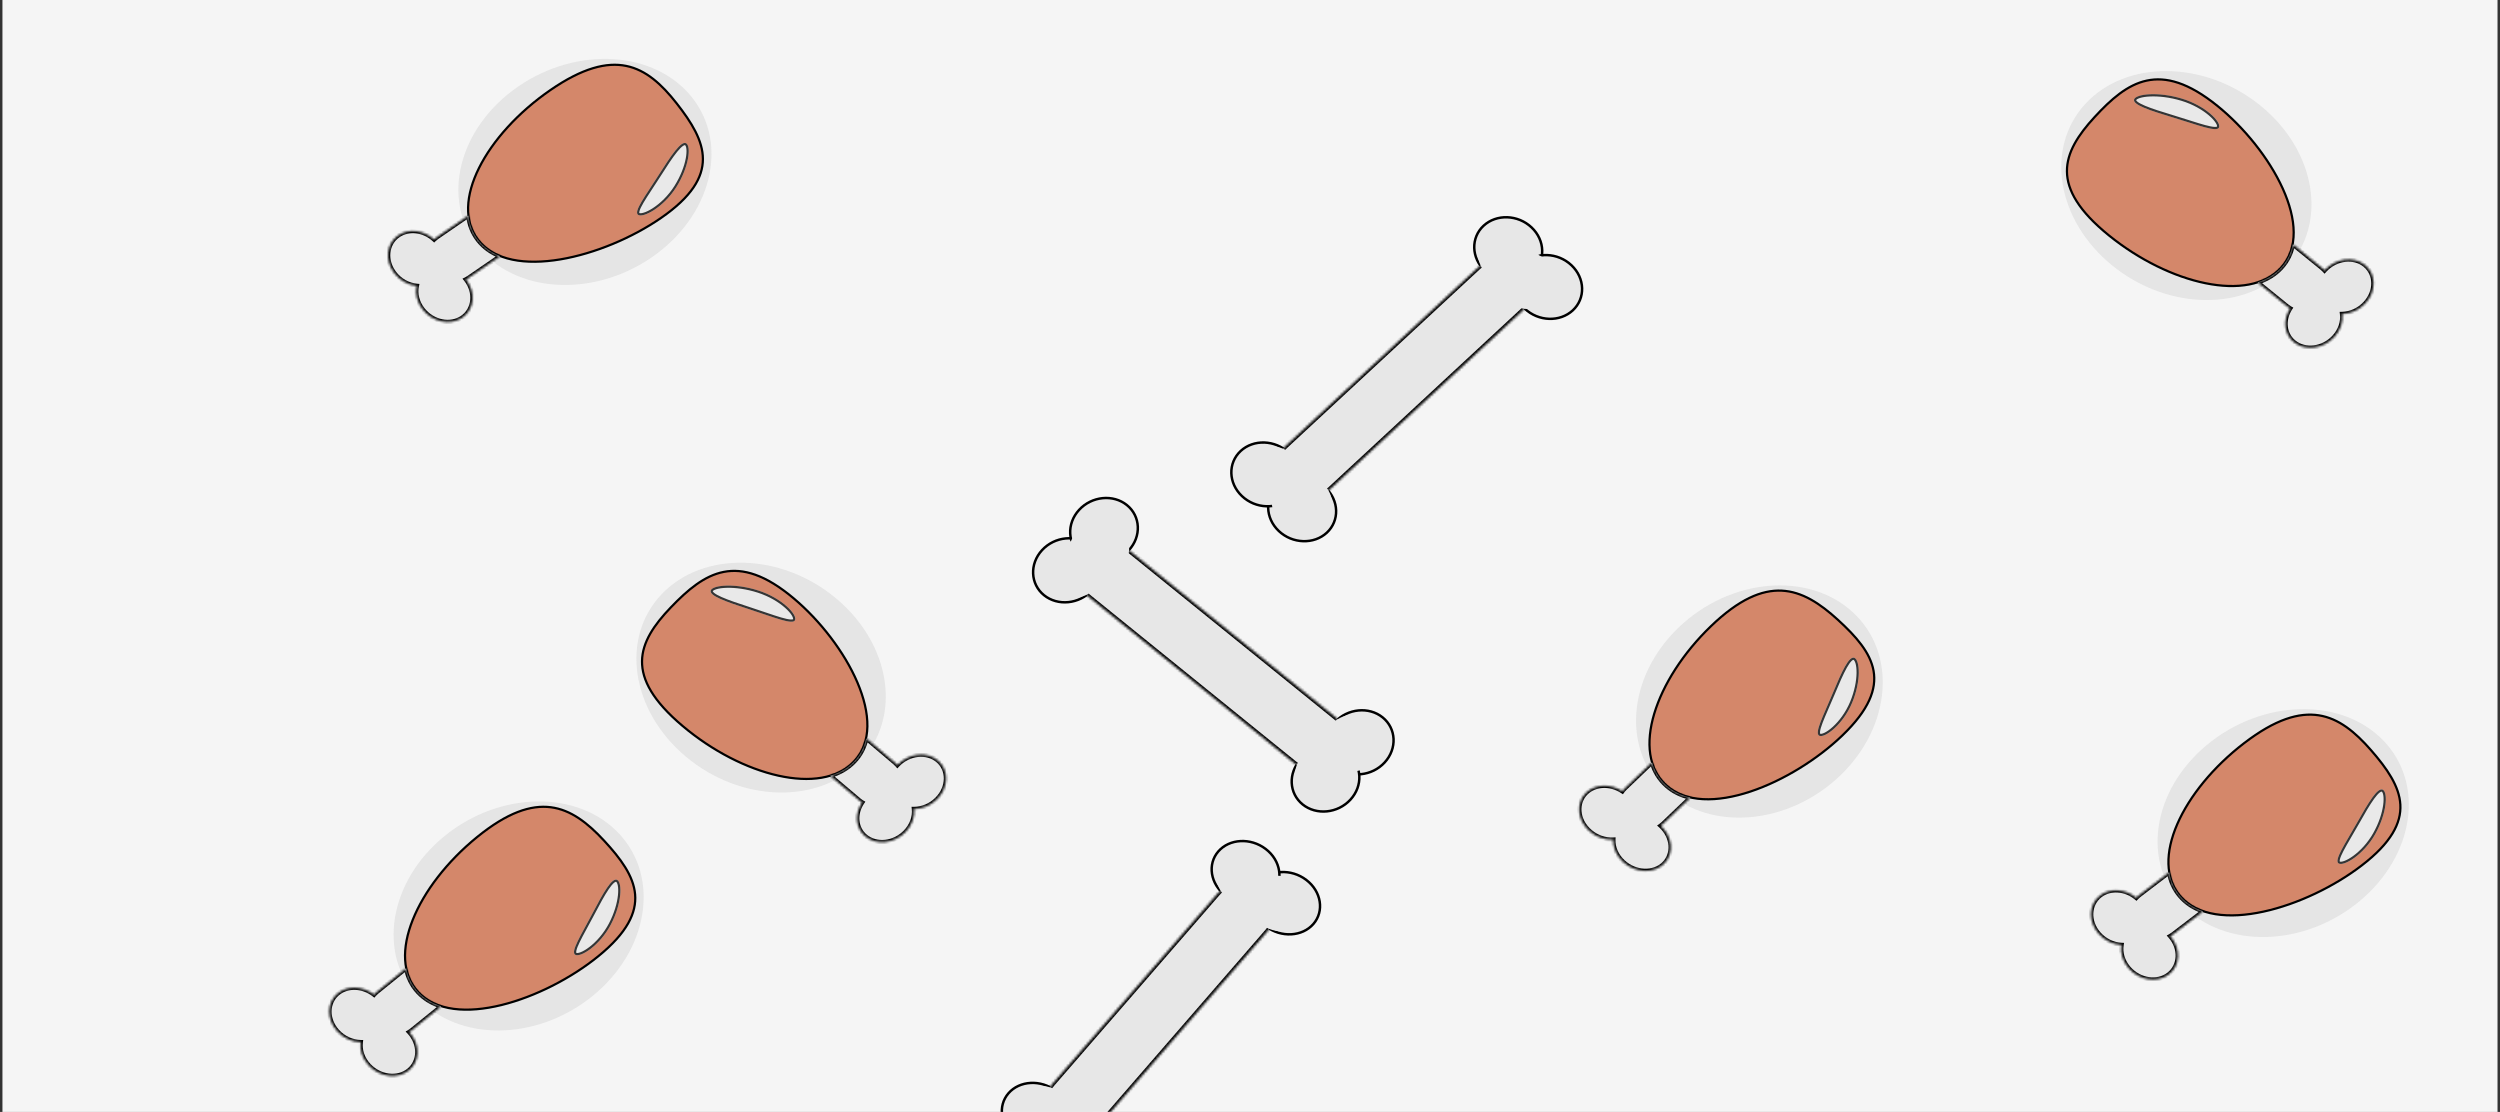 <svg width="1005" height="447" viewBox="0 0 1005 447" fill="none" xmlns="http://www.w3.org/2000/svg">
<rect x="0" y="0" width="1005" height="447" fill="#333333" stroke="none"/>
<rect width="1003.02" height="481.207" transform="matrix(1 -0 -0 1 0.984 -0.062)" fill="#F5F5F5"/>
<ellipse cx="44.042" cy="51.928" rx="44.042" ry="51.928" transform="matrix(0.738 0.675 -0.721 0.693 712.218 216.296)" fill="#D9D9D9" fill-opacity="0.56"/>
<path d="M738.845 249.171C746.128 255.83 751.871 262.321 753.173 269.679C754.468 276.996 751.385 285.306 740.636 295.642C730.731 305.168 716.934 313.804 703.626 318.221C690.289 322.649 677.616 322.791 669.759 315.607C662.652 309.109 661.501 298.591 665.002 286.9C668.498 275.223 676.609 262.485 687.826 251.698C699.048 240.907 708.203 237.045 716.291 237.445C724.395 237.845 731.577 242.526 738.845 249.171Z" fill="#CF6944" fill-opacity="0.76" stroke="black" stroke-width="0.891"/>
<path d="M744.566 282.515C740.896 291.334 733.563 296.789 731.387 295.774C729.211 294.759 733.015 287.659 736.686 278.84C740.356 270.02 743.316 263.462 745.492 264.477C747.669 265.491 748.236 273.695 744.566 282.515Z" fill="#E9E9E9"/>
<path d="M745.325 264.878C745.668 265.038 746.061 265.556 746.356 266.583C746.641 267.575 746.8 268.924 746.778 270.536C746.734 273.757 745.971 277.96 744.155 282.323C742.344 286.673 739.63 290.194 737.107 292.495C735.844 293.647 734.641 294.483 733.637 294.967C733.134 295.21 732.693 295.358 732.329 295.418C731.96 295.48 731.71 295.445 731.554 295.372C731.423 295.311 731.326 295.208 731.262 295.006C731.193 294.785 731.171 294.462 731.222 294.017C731.323 293.128 731.692 291.912 732.26 290.413C733.396 287.412 735.248 283.472 737.096 279.031C738.933 274.617 740.583 270.797 742.039 268.207C742.77 266.907 743.435 265.95 744.03 265.383C744.643 264.801 745.047 264.748 745.325 264.878Z" stroke="black" stroke-opacity="0.77" stroke-width="0.891"/>
<mask id="path-6-inside-1_236_1117" fill="white">
<path d="M664.086 306.491C665.124 310.041 666.98 313.162 669.74 315.686C672.479 318.19 675.794 319.8 679.508 320.653L668.631 331.07C668.294 331.392 667.936 331.685 667.563 331.947C667.589 331.971 667.616 331.993 667.642 332.017C672.484 336.458 673.024 343.301 668.848 347.301C664.671 351.301 657.359 350.943 652.517 346.502C649.751 343.965 648.392 340.644 648.511 337.517C645.178 337.696 641.606 336.495 638.84 333.958C633.998 329.516 633.459 322.673 637.635 318.673C641.324 315.14 647.458 315.009 652.177 318.087C652.477 317.677 652.817 317.284 653.2 316.917L664.086 306.491Z"/>
</mask>
<path d="M664.086 306.491C665.124 310.041 666.98 313.162 669.74 315.686C672.479 318.19 675.794 319.8 679.508 320.653L668.631 331.07C668.294 331.392 667.936 331.685 667.563 331.947C667.589 331.971 667.616 331.993 667.642 332.017C672.484 336.458 673.024 343.301 668.848 347.301C664.671 351.301 657.359 350.943 652.517 346.502C649.751 343.965 648.392 340.644 648.511 337.517C645.178 337.696 641.606 336.495 638.84 333.958C633.998 329.516 633.459 322.673 637.635 318.673C641.324 315.14 647.458 315.009 652.177 318.087C652.477 317.677 652.817 317.284 653.2 316.917L664.086 306.491Z" fill="#E7E7E7"/>
<path d="M664.086 306.491L664.972 306.261L664.55 304.816L663.43 305.888L664.086 306.491ZM669.74 315.686L669.098 316.304L669.098 316.304L669.74 315.686ZM679.508 320.653L680.164 321.255L681.291 320.175L679.727 319.816L679.508 320.653ZM668.631 331.07L669.287 331.672L669.287 331.672L668.631 331.07ZM667.563 331.947L667.013 331.258L666.147 331.866L666.925 332.568L667.563 331.947ZM667.642 332.017L668.285 331.4L668.285 331.4L667.642 332.017ZM668.848 347.301L669.504 347.903L669.504 347.903L668.848 347.301ZM652.517 346.502L651.874 347.118L651.874 347.119L652.517 346.502ZM648.511 337.517L649.43 337.546L649.466 336.602L648.46 336.656L648.511 337.517ZM638.84 333.958L638.197 334.574L638.197 334.574L638.84 333.958ZM637.635 318.673L636.979 318.071L636.979 318.071L637.635 318.673ZM652.177 318.087L651.652 318.795L652.411 319.291L652.935 318.574L652.177 318.087ZM653.2 316.917L653.857 317.519L653.857 317.519L653.2 316.917ZM664.086 306.491L663.2 306.72C664.276 310.401 666.209 313.662 669.098 316.304L669.74 315.686L670.382 315.069C667.75 312.663 665.972 309.68 664.972 306.261L664.086 306.491ZM669.74 315.686L669.098 316.304C671.967 318.927 675.433 320.605 679.288 321.489L679.508 320.653L679.727 319.816C676.155 318.996 672.991 317.454 670.382 315.069L669.74 315.686ZM679.508 320.653L678.851 320.05L667.975 330.468L668.631 331.07L669.287 331.672L680.164 321.255L679.508 320.653ZM668.631 331.07L667.975 330.468C667.672 330.758 667.349 331.021 667.013 331.258L667.563 331.947L668.113 332.636C668.523 332.348 668.917 332.027 669.287 331.672L668.631 331.07ZM667.563 331.947L666.925 332.568C666.946 332.587 666.967 332.606 666.978 332.615C666.992 332.627 666.996 332.631 666.999 332.633L667.642 332.017L668.285 331.4C668.262 331.379 668.24 331.36 668.227 331.349C668.211 331.335 668.205 331.33 668.201 331.326L667.563 331.947ZM667.642 332.017L666.999 332.633C671.56 336.817 671.937 343.111 668.191 346.699L668.848 347.301L669.504 347.903C674.11 343.491 673.408 336.099 668.285 331.4L667.642 332.017ZM668.848 347.301L668.191 346.699C664.445 350.287 657.721 350.069 653.16 345.886L652.517 346.502L651.874 347.119C656.997 351.817 664.897 352.315 669.504 347.903L668.848 347.301ZM652.517 346.502L653.16 345.886C650.571 343.511 649.32 340.421 649.43 337.546L648.511 337.517L647.593 337.487C647.464 340.866 648.931 344.419 651.874 347.118L652.517 346.502ZM648.511 337.517L648.46 336.656C645.395 336.821 642.073 335.716 639.483 333.341L638.84 333.958L638.197 334.574C641.14 337.273 644.962 338.571 648.563 338.377L648.511 337.517ZM638.84 333.958L639.483 333.341C634.922 329.158 634.545 322.863 638.291 319.276L637.635 318.673L636.979 318.071C632.372 322.483 633.074 329.875 638.197 334.574L638.84 333.958ZM637.635 318.673L638.291 319.276C641.603 316.103 647.222 315.905 651.652 318.795L652.177 318.087L652.703 317.38C647.695 314.112 641.045 314.177 636.979 318.071L637.635 318.673ZM652.177 318.087L652.935 318.574C653.206 318.203 653.512 317.849 653.857 317.519L653.2 316.917L652.544 316.314C652.121 316.72 651.748 317.152 651.419 317.601L652.177 318.087ZM653.2 316.917L653.857 317.519L664.742 307.093L664.086 306.491L663.43 305.888L652.544 316.314L653.2 316.917Z" fill="black" mask="url(#path-6-inside-1_236_1117)"/>
<ellipse cx="43.724" cy="52.301" rx="43.724" ry="52.301" transform="matrix(0.657 0.754 -0.794 0.608 930.646 266.111)" fill="#D9D9D9" fill-opacity="0.56"/>
<path d="M953.162 301.584C959.6 308.968 964.527 316.023 964.938 323.47C965.347 330.877 961.287 338.81 949.365 347.949C938.379 356.371 923.633 363.499 909.879 366.485C896.092 369.479 883.486 368.281 876.544 360.318C870.265 353.115 870.381 342.546 875.263 331.295C880.138 320.06 889.726 308.255 902.166 298.719C914.612 289.178 924.173 286.306 932.163 287.555C940.166 288.807 946.739 294.215 953.162 301.584Z" fill="#CF6944" fill-opacity="0.76" stroke="black" stroke-width="0.891"/>
<path d="M954.845 335.322C950.141 343.699 942.201 348.346 940.16 347.108C938.12 345.87 942.751 339.216 947.456 330.84C952.161 322.463 955.889 316.258 957.929 317.496C959.97 318.734 959.55 326.946 954.845 335.322Z" fill="#E9E9E9"/>
<path d="M957.716 317.876C958.035 318.069 958.363 318.623 958.533 319.675C958.698 320.692 958.694 322.049 958.478 323.65C958.048 326.847 956.785 330.943 954.457 335.088C952.136 339.22 949.016 342.432 946.233 344.454C944.84 345.465 943.545 346.169 942.488 346.544C941.959 346.732 941.504 346.833 941.135 346.855C940.761 346.877 940.517 346.816 940.373 346.729C940.253 346.655 940.169 346.544 940.13 346.337C940.087 346.11 940.104 345.784 940.208 345.347C940.416 344.473 940.929 343.303 941.673 341.874C943.162 339.012 945.476 335.292 947.844 331.075C950.199 326.883 952.296 323.259 954.054 320.839C954.936 319.625 955.711 318.744 956.371 318.243C957.052 317.727 957.459 317.719 957.716 317.876Z" stroke="black" stroke-opacity="0.77" stroke-width="0.891"/>
<mask id="path-12-inside-2_236_1117" fill="white">
<path d="M872.003 350.659C872.609 354.296 874.078 357.594 876.518 360.393C878.939 363.17 882.04 365.119 885.627 366.358L873.52 375.601C873.164 375.873 872.792 376.114 872.409 376.326C872.43 376.351 872.454 376.375 872.475 376.399C876.753 381.323 876.469 388.18 871.84 391.714C867.21 395.248 859.989 394.121 855.71 389.197C853.266 386.384 852.313 382.942 852.807 379.847C849.474 379.674 846.069 378.103 843.625 375.29C839.346 370.366 839.631 363.509 844.26 359.975C848.348 356.855 854.454 357.37 858.773 360.922C859.107 360.562 859.477 360.222 859.885 359.911L872.003 350.659Z"/>
</mask>
<path d="M872.003 350.659C872.609 354.296 874.078 357.594 876.518 360.393C878.939 363.17 882.04 365.119 885.627 366.358L873.52 375.601C873.164 375.873 872.792 376.114 872.409 376.326C872.43 376.351 872.454 376.375 872.475 376.399C876.753 381.323 876.469 388.18 871.84 391.714C867.21 395.248 859.989 394.121 855.71 389.197C853.266 386.384 852.313 382.942 852.807 379.847C849.474 379.674 846.069 378.103 843.625 375.29C839.346 370.366 839.631 363.509 844.26 359.975C848.348 356.855 854.454 357.37 858.773 360.922C859.107 360.562 859.477 360.222 859.885 359.911L872.003 350.659Z" fill="#E7E7E7"/>
<path d="M872.003 350.659L872.91 350.536L872.661 349.039L871.419 349.987L872.003 350.659ZM876.518 360.393L875.812 360.935L875.812 360.935L876.518 360.393ZM885.627 366.358L886.211 367.03L887.461 366.076L885.934 365.549L885.627 366.358ZM873.52 375.601L874.104 376.274L874.104 376.274L873.52 375.601ZM872.409 376.326L871.935 375.582L871.017 376.091L871.705 376.872L872.409 376.326ZM872.475 376.399L873.183 375.859L873.183 375.859L872.475 376.399ZM871.84 391.714L872.424 392.386L872.424 392.386L871.84 391.714ZM855.71 389.197L855.002 389.738L855.002 389.738L855.71 389.197ZM852.807 379.847L853.715 379.985L853.866 379.038L852.846 378.986L852.807 379.847ZM843.625 375.29L842.917 375.83L842.917 375.83L843.625 375.29ZM844.26 359.975L843.676 359.303L843.676 359.303L844.26 359.975ZM858.773 360.922L858.173 361.568L858.868 362.139L859.467 361.494L858.773 360.922ZM859.885 359.911L859.301 359.238L859.301 359.238L859.885 359.911ZM872.003 350.659L871.097 350.782C871.725 354.556 873.255 358.002 875.812 360.935L876.518 360.393L877.225 359.851C874.901 357.185 873.493 354.037 872.91 350.536L872.003 350.659ZM876.518 360.393L875.812 360.935C878.35 363.847 881.595 365.881 885.32 367.167L885.627 366.358L885.934 365.549C882.485 364.358 879.529 362.494 877.225 359.851L876.518 360.393ZM885.627 366.358L885.043 365.686L872.936 374.929L873.52 375.601L874.104 376.274L886.211 367.03L885.627 366.358ZM873.52 375.601L872.936 374.929C872.616 375.173 872.281 375.39 871.935 375.582L872.409 376.326L872.883 377.071C873.303 376.838 873.712 376.573 874.104 376.274L873.52 375.601ZM872.409 376.326L871.705 376.872C871.724 376.894 871.743 376.914 871.752 376.924C871.758 376.93 871.761 376.933 871.764 376.936C871.766 376.939 871.767 376.94 871.767 376.94L872.475 376.399L873.183 375.859C873.162 375.835 873.143 375.813 873.132 375.802C873.118 375.787 873.115 375.784 873.112 375.781L872.409 376.326ZM872.475 376.399L871.767 376.94C875.787 381.566 875.42 387.862 871.256 391.042L871.84 391.714L872.424 392.386C877.517 388.498 877.72 381.08 873.183 375.859L872.475 376.399ZM871.84 391.714L871.256 391.041C867.091 394.221 860.438 393.283 856.418 388.656L855.71 389.197L855.002 389.738C859.539 394.959 867.33 396.275 872.424 392.386L871.84 391.714ZM855.71 389.197L856.418 388.656C854.134 386.028 853.261 382.831 853.715 379.985L852.807 379.847L851.899 379.709C851.366 383.053 852.398 386.741 855.002 389.738L855.71 389.197ZM852.807 379.847L852.846 378.986C849.781 378.826 846.616 377.377 844.332 374.749L843.625 375.29L842.917 375.83C845.521 378.828 849.166 380.521 852.768 380.708L852.807 379.847ZM843.625 375.29L844.332 374.749C840.312 370.123 840.679 363.827 844.844 360.648L844.26 359.975L843.676 359.303C838.582 363.191 838.38 370.609 842.917 375.83L843.625 375.29ZM844.26 359.975L844.844 360.648C848.525 357.838 854.128 358.241 858.173 361.568L858.773 360.922L859.372 360.275C854.779 356.498 848.171 355.872 843.676 359.303L844.26 359.975ZM858.773 360.922L859.467 361.494C859.77 361.168 860.103 360.862 860.469 360.583L859.885 359.911L859.301 359.238C858.851 359.582 858.445 359.955 858.078 360.349L858.773 360.922ZM859.885 359.911L860.469 360.583L872.587 351.331L872.003 350.659L871.419 349.987L859.301 359.238L859.885 359.911Z" fill="black" mask="url(#path-12-inside-2_236_1117)"/>
<ellipse cx="43.809" cy="52.201" rx="43.809" ry="52.201" transform="matrix(0.677 -0.736 0.778 0.629 808.649 74.004)" fill="#D9D9D9" fill-opacity="0.56"/>
<path d="M842.024 47.068C848.669 39.844 855.229 34.072 862.981 32.403C870.691 30.742 879.725 33.118 891.382 42.546C902.124 51.234 912.156 63.619 917.667 75.804C923.191 88.018 924.11 99.868 916.943 107.659C910.46 114.707 899.337 116.429 886.677 113.869C874.034 111.312 859.981 104.5 847.816 94.662C835.646 84.82 830.978 76.487 830.912 68.892C830.846 61.284 835.393 54.276 842.024 47.068Z" fill="#CF6944" fill-opacity="0.76" stroke="black" stroke-width="0.891"/>
<path d="M877.172 39.672C886.783 42.566 893.035 49.095 892.086 51.194C891.138 53.292 883.35 50.167 873.739 47.272C864.128 44.377 856.967 42.008 857.915 39.91C858.863 37.811 867.561 36.777 877.172 39.672Z" fill="#E9E9E9"/>
<path d="M858.351 40.041C858.499 39.713 859.025 39.313 860.1 38.974C861.14 38.646 862.567 38.415 864.285 38.337C867.717 38.181 872.237 38.638 876.992 40.07C881.733 41.498 885.645 43.823 888.249 46.044C889.552 47.154 890.516 48.229 891.092 49.14C891.381 49.596 891.565 49.999 891.652 50.336C891.74 50.678 891.718 50.914 891.651 51.063C891.594 51.188 891.491 51.284 891.28 51.356C891.049 51.435 890.705 51.475 890.228 51.455C889.275 51.414 887.958 51.143 886.328 50.704C883.065 49.824 878.757 48.331 873.919 46.874C869.109 45.425 864.941 44.117 862.095 42.912C860.667 42.307 859.608 41.743 858.968 41.22C858.309 40.681 858.23 40.307 858.351 40.041Z" stroke="black" stroke-opacity="0.77" stroke-width="0.891"/>
<mask id="path-18-inside-3_236_1117" fill="white">
<path d="M907.582 113.526C911.297 112.337 914.508 110.409 917.027 107.671C919.526 104.954 921.038 101.752 921.72 98.225L933.506 107.796C933.858 108.082 934.179 108.387 934.472 108.709C934.494 108.684 934.515 108.659 934.538 108.634C938.971 103.83 946.223 102.906 950.735 106.57C955.246 110.234 955.309 117.098 950.876 121.902C948.343 124.646 944.89 126.122 941.554 126.202C941.947 129.31 940.886 132.727 938.353 135.471C933.92 140.275 926.668 141.2 922.157 137.536C918.173 134.301 917.659 128.571 920.646 123.966C920.205 123.718 919.78 123.432 919.378 123.106L907.582 113.526Z"/>
</mask>
<path d="M907.582 113.526C911.297 112.337 914.508 110.409 917.027 107.671C919.526 104.954 921.038 101.752 921.72 98.225L933.506 107.796C933.858 108.082 934.179 108.387 934.472 108.709C934.494 108.684 934.515 108.659 934.538 108.634C938.971 103.83 946.223 102.906 950.735 106.57C955.246 110.234 955.309 117.098 950.876 121.902C948.343 124.646 944.89 126.122 941.554 126.202C941.947 129.31 940.886 132.727 938.353 135.471C933.92 140.275 926.668 141.2 922.157 137.536C918.173 134.301 917.659 128.571 920.646 123.966C920.205 123.718 919.78 123.432 919.378 123.106L907.582 113.526Z" fill="#E7E7E7"/>
<path d="M907.582 113.526L907.293 112.71L905.768 113.198L906.977 114.18L907.582 113.526ZM917.027 107.671L917.719 108.231L917.719 108.231L917.027 107.671ZM921.72 98.225L922.324 97.57L921.106 96.581L920.816 98.079L921.72 98.225ZM933.506 107.796L934.111 107.142L934.111 107.142L933.506 107.796ZM934.472 108.709L933.772 109.273L934.467 110.036L935.168 109.265L934.472 108.709ZM934.538 108.634L933.846 108.073L933.846 108.073L934.538 108.634ZM950.735 106.57L951.339 105.915L951.339 105.915L950.735 106.57ZM950.876 121.902L951.567 122.463L951.567 122.463L950.876 121.902ZM941.554 126.202L941.539 125.34L940.522 125.365L940.642 126.312L941.554 126.202ZM938.353 135.471L939.045 136.032L939.045 136.032L938.353 135.471ZM922.157 137.536L921.552 138.191L921.552 138.191L922.157 137.536ZM920.646 123.966L921.429 124.41L921.909 123.669L921.124 123.226L920.646 123.966ZM919.378 123.106L918.774 123.76L918.774 123.76L919.378 123.106ZM907.582 113.526L907.87 114.342C911.725 113.108 915.081 111.099 917.719 108.231L917.027 107.671L916.334 107.11C913.935 109.719 910.869 111.566 907.293 112.71L907.582 113.526ZM917.027 107.671L917.719 108.231C920.339 105.383 921.915 102.034 922.623 98.371L921.72 98.225L920.816 98.079C920.161 101.471 918.713 104.525 916.334 107.11L917.027 107.671ZM921.72 98.225L921.115 98.879L932.902 108.451L933.506 107.796L934.111 107.142L922.324 97.57L921.72 98.225ZM933.506 107.796L932.902 108.451C933.218 108.707 933.507 108.982 933.772 109.273L934.472 108.709L935.172 108.145C934.851 107.792 934.498 107.456 934.111 107.142L933.506 107.796ZM934.472 108.709L935.168 109.265C935.187 109.244 935.206 109.223 935.214 109.213C935.22 109.207 935.223 109.203 935.226 109.2C935.227 109.198 935.228 109.197 935.229 109.196C935.229 109.196 935.229 109.196 935.229 109.196C935.229 109.195 935.23 109.195 935.23 109.195L934.538 108.634L933.846 108.073C933.825 108.096 933.806 108.118 933.795 108.13C933.782 108.145 933.779 108.149 933.776 108.152L934.472 108.709ZM934.538 108.634L935.229 109.195C939.398 104.679 946.075 103.931 950.13 107.224L950.735 106.57L951.339 105.915C946.372 101.881 938.545 102.982 933.846 108.073L934.538 108.634ZM950.735 106.57L950.13 107.224C954.186 110.518 954.352 116.824 950.184 121.34L950.876 121.902L951.567 122.463C956.265 117.372 956.306 109.949 951.339 105.915L950.735 106.57ZM950.876 121.902L950.184 121.34C947.816 123.906 944.606 125.267 941.539 125.34L941.554 126.202L941.568 127.064C945.173 126.978 948.869 125.386 951.567 122.463L950.876 121.902ZM941.554 126.202L940.642 126.312C941.003 129.17 940.029 132.345 937.661 134.91L938.353 135.471L939.045 136.032C941.742 133.109 942.89 129.451 942.466 126.093L941.554 126.202ZM938.353 135.471L937.661 134.91C933.493 139.427 926.817 140.175 922.761 136.882L922.157 137.536L921.552 138.191C926.52 142.225 934.346 141.123 939.045 136.032L938.353 135.471ZM922.157 137.536L922.761 136.882C919.177 133.971 918.63 128.724 921.429 124.41L920.646 123.966L919.862 123.523C916.688 128.417 917.17 134.631 921.552 138.191L922.157 137.536ZM920.646 123.966L921.124 123.226C920.726 123.001 920.343 122.744 919.983 122.451L919.378 123.106L918.774 123.76C919.217 124.12 919.684 124.434 920.167 124.706L920.646 123.966ZM919.378 123.106L919.983 122.451L908.186 112.872L907.582 113.526L906.977 114.18L918.774 123.76L919.378 123.106Z" fill="black" mask="url(#path-18-inside-3_236_1117)"/>
<ellipse cx="43.584" cy="52.464" rx="43.584" ry="52.464" transform="matrix(0.617 0.787 -0.823 0.568 251.429 5.022)" fill="#D9D9D9" fill-opacity="0.56"/>
<path d="M271.994 41.522C278.023 49.203 282.56 56.483 282.567 63.939C282.574 71.356 278.089 79.087 265.686 87.647C254.257 95.534 239.144 101.95 225.245 104.278C211.313 106.611 198.79 104.812 192.29 96.53C186.411 89.039 187.099 78.49 192.585 67.485C198.062 56.496 208.278 45.164 221.219 36.232C234.167 27.296 243.873 24.883 251.785 26.512C259.709 28.144 265.979 33.857 271.994 41.522Z" fill="#CF6944" fill-opacity="0.76" stroke="black" stroke-width="0.891"/>
<path d="M271.845 75.298C266.692 83.44 258.511 87.702 256.54 86.369C254.569 85.035 259.556 78.611 264.708 70.469C269.861 62.328 273.921 56.308 275.891 57.642C277.862 58.975 276.998 67.157 271.845 75.298Z" fill="#E9E9E9"/>
<path d="M275.659 58.01C275.965 58.217 276.262 58.786 276.376 59.845C276.485 60.868 276.407 62.223 276.105 63.812C275.502 66.984 274.019 71.015 271.469 75.044C268.927 79.061 265.637 82.121 262.748 84.007C261.302 84.951 259.969 85.593 258.893 85.918C258.355 86.08 257.895 86.158 257.526 86.162C257.15 86.167 256.911 86.095 256.773 86.001C256.657 85.923 256.58 85.808 256.552 85.599C256.522 85.37 256.556 85.046 256.684 84.614C256.939 83.751 257.515 82.607 258.336 81.215C259.978 78.427 262.49 74.821 265.084 70.723C267.662 66.648 269.953 63.129 271.84 60.795C272.787 59.625 273.61 58.782 274.297 58.314C275.005 57.83 275.411 57.843 275.659 58.01Z" stroke="black" stroke-opacity="0.77" stroke-width="0.891"/>
<mask id="path-24-inside-4_236_1117" fill="white">
<path d="M188.28 86.667C188.687 90.329 189.975 93.692 192.261 96.604C194.528 99.493 197.519 101.588 201.035 102.996L188.419 111.666C188.057 111.915 187.68 112.133 187.294 112.324C187.314 112.349 187.335 112.372 187.354 112.397C191.36 117.519 190.705 124.353 185.89 127.662C181.075 130.971 173.924 129.502 169.918 124.38C167.629 121.454 166.864 117.97 167.525 114.902C164.206 114.57 160.89 112.84 158.602 109.914C154.596 104.793 155.252 97.958 160.067 94.649C164.317 91.729 170.386 92.532 174.507 96.283C174.855 95.946 175.237 95.631 175.653 95.345L188.28 86.667Z"/>
</mask>
<path d="M188.28 86.667C188.687 90.329 189.975 93.692 192.261 96.604C194.528 99.493 197.519 101.588 201.035 102.996L188.419 111.666C188.057 111.915 187.68 112.133 187.294 112.324C187.314 112.349 187.335 112.372 187.354 112.397C191.36 117.519 190.705 124.353 185.89 127.662C181.075 130.971 173.924 129.502 169.918 124.38C167.629 121.454 166.864 117.97 167.525 114.902C164.206 114.57 160.89 112.84 158.602 109.914C154.596 104.793 155.252 97.958 160.067 94.649C164.317 91.729 170.386 92.532 174.507 96.283C174.855 95.946 175.237 95.631 175.653 95.345L188.28 86.667Z" fill="#E7E7E7"/>
<path d="M188.28 86.667L189.191 86.593L189.023 85.078L187.731 85.966L188.28 86.667ZM192.261 96.604L191.528 97.11L191.528 97.11L192.261 96.604ZM201.035 102.996L201.583 103.697L202.884 102.804L201.38 102.201L201.035 102.996ZM188.419 111.666L188.968 112.367L188.968 112.367L188.419 111.666ZM187.294 112.324L186.857 111.557L185.919 112.021L186.564 112.834L187.294 112.324ZM187.354 112.397L188.088 111.893L188.088 111.892L187.354 112.397ZM185.89 127.662L186.439 128.364L186.439 128.364L185.89 127.662ZM169.918 124.38L169.184 124.885L169.184 124.885L169.918 124.38ZM167.525 114.902L168.423 115.089L168.627 114.145L167.605 114.043L167.525 114.902ZM158.602 109.914L157.868 110.419L157.868 110.419L158.602 109.914ZM160.067 94.649L159.519 93.948L159.519 93.948L160.067 94.649ZM174.507 96.283L173.877 96.9L174.539 97.502L175.169 96.892L174.507 96.283ZM175.653 95.345L175.105 94.644L175.104 94.644L175.653 95.345ZM188.28 86.667L187.368 86.742C187.791 90.541 189.132 94.058 191.528 97.11L192.261 96.604L192.994 96.098C190.819 93.326 189.583 90.116 189.191 86.593L188.28 86.667ZM192.261 96.604L191.528 97.11C193.906 100.141 197.039 102.328 200.69 103.79L201.035 102.996L201.38 102.201C198 100.848 195.15 98.846 192.994 96.098L192.261 96.604ZM201.035 102.996L200.487 102.294L187.871 110.964L188.419 111.666L188.968 112.367L201.583 103.697L201.035 102.996ZM188.419 111.666L187.871 110.964C187.546 111.187 187.207 111.384 186.857 111.557L187.294 112.324L187.731 113.091C188.154 112.882 188.568 112.642 188.968 112.367L188.419 111.666ZM187.294 112.324L186.564 112.834C186.582 112.856 186.6 112.878 186.608 112.887C186.619 112.9 186.62 112.902 186.62 112.902L187.354 112.397L188.088 111.892C188.069 111.868 188.05 111.845 188.041 111.834C188.028 111.819 188.026 111.816 188.024 111.814L187.294 112.324ZM187.354 112.397L186.62 112.902C190.38 117.709 189.679 123.98 185.342 126.96L185.89 127.662L186.439 128.364C191.731 124.726 192.34 117.329 188.088 111.893L187.354 112.397ZM185.89 127.662L185.342 126.96C181.004 129.941 174.412 128.682 170.652 123.875L169.918 124.38L169.184 124.885C173.436 130.321 181.147 132.001 186.439 128.364L185.89 127.662ZM169.918 124.38L170.652 123.875C168.515 121.144 167.816 117.909 168.423 115.089L167.525 114.902L166.627 114.716C165.913 118.03 166.744 121.765 169.184 124.885L169.918 124.38ZM167.525 114.902L167.605 114.043C164.553 113.738 161.472 112.141 159.336 109.409L158.602 109.914L157.868 110.419C160.308 113.539 163.859 115.403 167.445 115.762L167.525 114.902ZM158.602 109.914L159.336 109.409C155.576 104.603 156.278 98.332 160.616 95.351L160.067 94.649L159.519 93.948C154.226 97.585 153.616 104.983 157.868 110.419L158.602 109.914ZM160.067 94.649L160.616 95.351C164.448 92.718 170.021 93.39 173.877 96.9L174.507 96.283L175.137 95.666C170.751 91.674 164.187 90.74 159.519 93.948L160.067 94.649ZM174.507 96.283L175.169 96.892C175.483 96.588 175.827 96.304 176.201 96.047L175.653 95.345L175.104 94.644C174.646 94.959 174.226 95.305 173.845 95.674L174.507 96.283ZM175.653 95.345L176.201 96.047L188.828 87.369L188.28 86.667L187.731 85.966L175.105 94.644L175.653 95.345Z" fill="black" mask="url(#path-24-inside-4_236_1117)"/>
<ellipse cx="43.868" cy="52.133" rx="43.868" ry="52.133" transform="matrix(0.692 -0.722 0.765 0.645 235.722 270.447)" fill="#D9D9D9" fill-opacity="0.56"/>
<path d="M269.682 244.16C276.485 237.065 283.17 231.42 290.957 229.901C298.702 228.389 307.681 230.94 319.128 240.59C329.677 249.484 339.435 262.059 344.678 274.348C349.932 286.665 350.59 298.531 343.253 306.183C336.616 313.104 325.457 314.612 312.857 311.808C300.273 309.008 286.372 301.927 274.427 291.856C262.476 281.781 257.993 273.361 258.093 265.767C258.194 258.158 262.894 251.239 269.682 244.16Z" fill="#CF6944" fill-opacity="0.76" stroke="black" stroke-width="0.891"/>
<path d="M304.984 237.443C314.529 240.522 320.636 247.17 319.642 249.25C318.649 251.33 310.93 248.055 301.385 244.975C291.84 241.896 284.732 239.389 285.726 237.309C286.72 235.229 295.439 234.363 304.984 237.443Z" fill="#E9E9E9"/>
<path d="M286.159 237.449C286.315 237.123 286.851 236.735 287.933 236.416C288.979 236.108 290.41 235.904 292.129 235.859C295.564 235.769 300.073 236.313 304.796 237.836C309.505 239.356 313.365 241.756 315.919 244.026C317.197 245.162 318.137 246.255 318.694 247.177C318.972 247.638 319.147 248.045 319.226 248.384C319.306 248.727 319.279 248.963 319.209 249.11C319.15 249.235 319.044 249.329 318.832 249.397C318.599 249.471 318.255 249.504 317.778 249.475C316.826 249.416 315.515 249.12 313.895 248.649C310.652 247.707 306.379 246.132 301.573 244.581C296.796 243.04 292.657 241.651 289.839 240.391C288.425 239.76 287.379 239.176 286.75 238.641C286.104 238.09 286.033 237.714 286.159 237.449Z" stroke="black" stroke-opacity="0.77" stroke-width="0.891"/>
<mask id="path-30-inside-5_236_1117" fill="white">
<path d="M333.765 311.868C337.506 310.751 340.758 308.886 343.337 306.197C345.895 303.528 347.477 300.357 348.236 296.843L359.801 306.633C360.149 306.927 360.467 307.241 360.755 307.571C360.778 307.547 360.8 307.522 360.823 307.498C365.361 302.78 372.632 301.996 377.062 305.746C381.491 309.496 381.404 316.36 376.866 321.077C374.273 323.772 370.789 325.182 367.452 325.197C367.777 328.312 366.64 331.708 364.048 334.403C359.51 339.12 352.24 339.905 347.81 336.155C343.898 332.843 343.51 327.103 346.598 322.557C346.16 322.299 345.738 322.003 345.34 321.666L333.765 311.868Z"/>
</mask>
<path d="M333.765 311.868C337.506 310.751 340.758 308.886 343.337 306.197C345.895 303.528 347.477 300.357 348.236 296.843L359.801 306.633C360.149 306.927 360.467 307.241 360.755 307.571C360.778 307.547 360.8 307.522 360.823 307.498C365.361 302.78 372.632 301.996 377.062 305.746C381.491 309.496 381.404 316.36 376.866 321.077C374.273 323.772 370.789 325.182 367.452 325.197C367.777 328.312 366.64 331.708 364.048 334.403C359.51 339.12 352.24 339.905 347.81 336.155C343.898 332.843 343.51 327.103 346.598 322.557C346.16 322.299 345.738 322.003 345.34 321.666L333.765 311.868Z" fill="#E7E7E7"/>
<path d="M333.765 311.868L333.492 311.047L331.96 311.505L333.147 312.51L333.765 311.868ZM343.337 306.197L344.018 306.771L344.018 306.771L343.337 306.197ZM348.236 296.843L348.854 296.201L347.658 295.189L347.336 296.677L348.236 296.843ZM359.801 306.633L360.419 305.991L360.419 305.991L359.801 306.633ZM360.755 307.571L360.042 308.12L360.722 308.899L361.439 308.142L360.755 307.571ZM360.823 307.498L360.143 306.923L360.143 306.923L360.823 307.498ZM377.062 305.746L377.68 305.104L377.68 305.104L377.062 305.746ZM376.866 321.077L377.546 321.652L377.546 321.652L376.866 321.077ZM367.452 325.197L367.454 324.335L366.439 324.34L366.538 325.287L367.452 325.197ZM364.048 334.403L364.728 334.978L364.728 334.978L364.048 334.403ZM347.81 336.155L347.192 336.797L347.192 336.797L347.81 336.155ZM346.598 322.557L347.372 323.017L347.869 322.286L347.091 321.827L346.598 322.557ZM345.34 321.666L344.722 322.308L344.722 322.308L345.34 321.666ZM333.765 311.868L334.038 312.69C337.919 311.531 341.317 309.587 344.018 306.771L343.337 306.197L342.656 305.622C340.199 308.185 337.094 309.972 333.492 311.047L333.765 311.868ZM343.337 306.197L344.018 306.771C346.699 303.974 348.348 300.657 349.136 297.009L348.236 296.843L347.336 296.677C346.606 300.057 345.091 303.082 342.656 305.622L343.337 306.197ZM348.236 296.843L347.618 297.485L359.184 307.274L359.801 306.633L360.419 305.991L348.854 296.201L348.236 296.843ZM359.801 306.633L359.183 307.274C359.497 307.539 359.783 307.823 360.042 308.12L360.755 307.571L361.467 307.023C361.151 306.66 360.802 306.315 360.419 305.991L359.801 306.633ZM360.755 307.571L361.439 308.142C361.459 308.121 361.478 308.1 361.487 308.09C361.498 308.078 361.502 308.074 361.503 308.073L360.823 307.498L360.143 306.923C360.121 306.945 360.102 306.967 360.091 306.979C360.077 306.994 360.074 306.998 360.07 307.001L360.755 307.571ZM360.823 307.498L361.503 308.073C365.772 303.635 372.464 303.019 376.444 306.388L377.062 305.746L377.68 305.104C372.8 300.973 364.95 301.925 360.143 306.923L360.823 307.498ZM377.062 305.746L376.444 306.388C380.424 309.757 380.454 316.065 376.186 320.502L376.866 321.077L377.546 321.652C382.353 316.655 382.559 309.235 377.68 305.104L377.062 305.746ZM376.866 321.077L376.186 320.502C373.761 323.022 370.522 324.321 367.454 324.335L367.452 325.197L367.451 326.059C371.056 326.042 374.785 324.522 377.546 321.652L376.866 321.077ZM367.452 325.197L366.538 325.287C366.837 328.152 365.792 331.307 363.368 333.827L364.048 334.403L364.728 334.978C367.488 332.108 368.717 328.473 368.366 325.108L367.452 325.197ZM364.048 334.403L363.368 333.827C359.099 338.265 352.408 338.882 348.428 335.513L347.81 336.155L347.192 336.797C352.072 340.927 359.921 339.975 364.728 334.978L364.048 334.403ZM347.81 336.155L348.428 335.513C344.909 332.535 344.477 327.279 347.372 323.017L346.598 322.557L345.825 322.098C342.544 326.928 342.886 333.151 347.192 336.797L347.81 336.155ZM346.598 322.557L347.091 321.827C346.695 321.593 346.315 321.326 345.958 321.024L345.34 321.666L344.722 322.308C345.161 322.679 345.625 323.004 346.105 323.288L346.598 322.557ZM345.34 321.666L345.958 321.024L334.383 311.227L333.765 311.868L333.147 312.51L344.722 322.308L345.34 321.666Z" fill="black" mask="url(#path-30-inside-5_236_1117)"/>
<ellipse cx="43.805" cy="52.205" rx="43.805" ry="52.205" transform="matrix(0.679 0.734 -0.776 0.631 219.258 303.122)" fill="#D9D9D9" fill-opacity="0.56"/>
<path d="M242.863 337.965C249.527 345.17 254.67 352.088 255.312 359.521C255.951 366.914 252.139 374.954 240.506 384.414C229.785 393.132 215.267 400.658 201.611 404.019C187.924 407.387 175.285 406.534 168.098 398.762C161.598 391.733 161.388 381.165 165.918 369.786C170.443 358.424 179.66 346.363 191.8 336.491C203.945 326.615 213.412 323.484 221.437 324.515C229.476 325.548 236.214 330.775 242.863 337.965Z" fill="#CF6944" fill-opacity="0.76" stroke="black" stroke-width="0.891"/>
<path d="M245.592 371.642C241.149 380.144 233.356 385.005 231.278 383.823C229.2 382.642 233.624 375.865 238.067 367.363C242.51 358.862 246.044 352.558 248.122 353.74C250.2 354.921 250.035 363.141 245.592 371.642Z" fill="#E9E9E9"/>
<path d="M247.921 354.125C248.246 354.31 248.592 354.856 248.795 355.902C248.991 356.914 249.028 358.271 248.862 359.876C248.531 363.083 247.396 367.211 245.197 371.418C243.006 375.612 239.987 378.908 237.268 381.004C235.907 382.053 234.633 382.793 233.588 383.197C233.066 383.399 232.614 383.512 232.246 383.544C231.872 383.576 231.626 383.521 231.479 383.438C231.356 383.367 231.269 383.258 231.223 383.052C231.174 382.826 231.181 382.502 231.271 382.061C231.452 381.183 231.928 379.999 232.628 378.55C234.027 375.649 236.225 371.867 238.461 367.587C240.685 363.333 242.668 359.653 244.351 357.186C245.195 355.949 245.943 355.047 246.587 354.529C247.251 353.995 247.657 353.975 247.921 354.125Z" stroke="black" stroke-opacity="0.77" stroke-width="0.891"/>
<mask id="path-36-inside-6_236_1117" fill="white">
<path d="M163.26 389.233C163.978 392.852 165.548 396.108 168.074 398.84C170.58 401.55 173.741 403.413 177.365 404.553L165.561 414.113C165.21 414.397 164.841 414.652 164.459 414.877C164.482 414.901 164.506 414.925 164.528 414.949C168.958 419.754 168.886 426.616 164.368 430.274C159.85 433.933 152.597 433.004 148.168 428.199C145.637 425.454 144.578 422.038 144.976 418.931C141.638 418.848 138.186 417.371 135.656 414.626C131.227 409.822 131.299 402.961 135.816 399.302C139.806 396.071 145.927 396.419 150.355 399.852C150.681 399.479 151.043 399.126 151.446 398.8L163.26 389.233Z"/>
</mask>
<path d="M163.26 389.233C163.978 392.852 165.548 396.108 168.074 398.84C170.58 401.55 173.741 403.413 177.365 404.553L165.561 414.113C165.21 414.397 164.841 414.652 164.459 414.877C164.482 414.901 164.506 414.925 164.528 414.949C168.958 419.754 168.886 426.616 164.368 430.274C159.85 433.933 152.597 433.004 148.168 428.199C145.637 425.454 144.578 422.038 144.976 418.931C141.638 418.848 138.186 417.371 135.656 414.626C131.227 409.822 131.299 402.961 135.816 399.302C139.806 396.071 145.927 396.419 150.355 399.852C150.681 399.479 151.043 399.126 151.446 398.8L163.26 389.233Z" fill="#E7E7E7"/>
<path d="M163.26 389.233L164.163 389.082L163.868 387.596L162.656 388.577L163.26 389.233ZM168.074 398.84L167.383 399.402L167.383 399.402L168.074 398.84ZM177.365 404.553L177.969 405.208L179.189 404.22L177.65 403.735L177.365 404.553ZM165.561 414.113L166.165 414.768L166.165 414.768L165.561 414.113ZM164.459 414.877L163.965 414.146L163.059 414.681L163.771 415.443L164.459 414.877ZM164.528 414.949L165.22 414.388L165.22 414.388L164.528 414.949ZM164.368 430.274L164.971 430.93L164.971 430.93L164.368 430.274ZM148.168 428.199L147.476 428.76L147.476 428.76L148.168 428.199ZM144.976 418.931L145.887 419.041L146.009 418.094L144.991 418.069L144.976 418.931ZM135.656 414.626L134.964 415.187L134.964 415.187L135.656 414.626ZM135.816 399.302L135.213 398.647L135.213 398.647L135.816 399.302ZM150.355 399.852L149.774 400.515L150.486 401.067L151.066 400.403L150.355 399.852ZM151.446 398.8L152.049 399.455L152.049 399.455L151.446 398.8ZM163.26 389.233L162.357 389.383C163.102 393.137 164.737 396.541 167.383 399.402L168.074 398.84L168.765 398.278C166.359 395.676 164.854 392.566 164.163 389.082L163.26 389.233ZM168.074 398.84L167.383 399.402C170.01 402.242 173.318 404.186 177.081 405.37L177.365 404.553L177.65 403.735C174.164 402.639 171.151 400.857 168.765 398.278L168.074 398.84ZM177.365 404.553L176.762 403.898L164.958 413.458L165.561 414.113L166.165 414.768L177.969 405.208L177.365 404.553ZM165.561 414.113L164.958 413.458C164.642 413.714 164.309 413.943 163.965 414.146L164.459 414.877L164.953 415.608C165.372 415.361 165.777 415.081 166.165 414.768L165.561 414.113ZM164.459 414.877L163.771 415.443C163.791 415.464 163.811 415.484 163.82 415.493C163.826 415.499 163.829 415.503 163.832 415.506C163.833 415.507 163.834 415.508 163.835 415.509C163.835 415.509 163.836 415.51 163.836 415.51C163.836 415.51 163.836 415.51 163.836 415.51L164.528 414.949L165.22 414.388C165.199 414.365 165.178 414.344 165.167 414.333C165.153 414.318 165.15 414.315 165.147 414.311L164.459 414.877ZM164.528 414.949L163.836 415.51C168.001 420.028 167.826 426.33 163.765 429.619L164.368 430.274L164.971 430.93C169.946 426.901 169.914 419.48 165.22 414.388L164.528 414.949ZM164.368 430.274L163.765 429.619C159.703 432.909 153.024 432.156 148.86 427.638L148.168 428.199L147.476 428.76C152.17 433.852 159.997 434.958 164.971 430.93L164.368 430.274ZM148.168 428.199L148.86 427.638C146.494 425.072 145.522 421.898 145.887 419.041L144.976 418.931L144.064 418.82C143.634 422.178 144.78 425.836 147.476 428.76L148.168 428.199ZM144.976 418.931L144.991 418.069C141.923 417.993 138.713 416.632 136.348 414.066L135.656 414.626L134.964 415.187C137.659 418.111 141.354 419.704 144.96 419.793L144.976 418.931ZM135.656 414.626L136.348 414.066C132.184 409.548 132.358 403.246 136.42 399.957L135.816 399.302L135.213 398.647C130.239 402.675 130.27 410.095 134.964 415.187L135.656 414.626ZM135.816 399.302L136.42 399.957C140.01 397.05 145.625 397.298 149.774 400.515L150.355 399.852L150.936 399.19C146.23 395.54 139.602 395.092 135.213 398.647L135.816 399.302ZM150.355 399.852L151.066 400.403C151.361 400.066 151.688 399.748 152.049 399.455L151.446 398.8L150.843 398.145C150.399 398.505 150 398.893 149.643 399.302L150.355 399.852ZM151.446 398.8L152.049 399.455L163.863 389.888L163.26 389.233L162.656 388.577L150.843 398.145L151.446 398.8Z" fill="black" mask="url(#path-36-inside-6_236_1117)"/>
<path d="M555.829 288.402C550.32 283.945 541.713 284.767 536.608 290.314C531.504 295.861 531.897 303.965 537.406 308.422C542.915 312.88 551.522 312.058 556.627 306.511C561.731 300.963 561.338 292.859 555.829 288.402Z" fill="#E7E7E7" stroke="black"/>
<path d="M542.072 303.351C536.563 298.894 527.956 299.716 522.852 305.263C517.747 310.81 518.141 318.914 523.649 323.372C529.158 327.829 537.766 327.007 542.871 321.46C547.975 315.913 547.581 307.808 542.072 303.351Z" fill="#E7E7E7" stroke="black"/>
<path d="M438.12 219.25C432.611 214.793 424.004 215.615 418.9 221.163C413.795 226.71 414.188 234.814 419.697 239.271C425.206 243.728 433.814 242.907 438.919 237.359C444.023 231.812 443.629 223.707 438.12 219.25Z" fill="#E7E7E7" stroke="black"/>
<path d="M453.023 203.055C447.515 198.598 438.907 199.42 433.803 204.967C428.698 210.515 429.092 218.619 434.6 223.076C440.109 227.533 448.717 226.711 453.822 221.164C458.926 215.617 458.532 207.512 453.023 203.055Z" fill="#E7E7E7" stroke="black"/>
<mask id="path-42-inside-7_236_1117" fill="white">
<path d="M538.082 302.179C541.821 298.115 541.372 292.005 537.079 288.531L454.488 221.71C450.194 218.236 443.682 218.715 439.942 222.779L436.68 226.323C432.94 230.388 433.389 236.498 437.683 239.972L520.274 306.793C524.568 310.267 531.08 309.788 534.82 305.724L538.082 302.179Z"/>
</mask>
<path d="M538.082 302.179C541.821 298.115 541.372 292.005 537.079 288.531L454.488 221.71C450.194 218.236 443.682 218.715 439.942 222.779L436.68 226.323C432.94 230.388 433.389 236.498 437.683 239.972L520.274 306.793C524.568 310.267 531.08 309.788 534.82 305.724L538.082 302.179Z" fill="#E7E7E7"/>
<path d="M538.082 302.179C542.195 297.709 541.702 290.987 536.979 287.166L455.942 221.603C451.219 217.782 444.056 218.308 439.942 222.779C443.308 219.121 449.517 218.972 453.811 222.446L536.402 289.267C540.695 292.741 541.447 298.522 538.082 302.179ZM436.68 226.323C432.566 230.794 433.06 237.516 437.783 241.337L518.819 306.9C523.542 310.721 530.706 310.195 534.82 305.724C531.454 309.382 525.245 309.531 520.951 306.057L438.36 239.236C434.066 235.762 433.314 229.981 436.68 226.323ZM528.048 313.083L544.853 294.821L528.048 313.083ZM446.714 215.42L429.909 233.682L446.714 215.42Z" fill="black" mask="url(#path-42-inside-7_236_1117)"/>
<ellipse cx="11.503" cy="12.129" rx="11.503" ry="12.129" transform="matrix(-0.777 -0.629 -0.677 0.736 458.927 219.503)" fill="#E7E7E7"/>
<ellipse cx="11.503" cy="12.129" rx="11.503" ry="12.129" transform="matrix(-0.777 -0.629 -0.677 0.736 560.98 296.998)" fill="#E7E7E7"/>
<ellipse cx="11.503" cy="12.129" rx="11.503" ry="12.129" transform="matrix(-0.777 -0.629 -0.677 0.736 549.898 309.041)" fill="#E7E7E7"/>
<ellipse cx="11.503" cy="12.129" rx="11.503" ry="12.129" transform="matrix(-0.777 -0.629 -0.677 0.736 448.857 227.295)" fill="#E7E7E7"/>
<path d="M533.38 214.143C538.55 209.349 538.36 201.238 532.862 196.025C527.363 190.812 518.716 190.544 513.546 195.338C508.377 200.131 508.566 208.242 514.065 213.456C519.563 218.669 528.21 218.937 533.38 214.143Z" fill="#E7E7E7" stroke="black"/>
<path d="M518.577 200.109C523.746 195.315 523.557 187.204 518.058 181.991C512.56 176.778 503.913 176.51 498.743 181.303C493.574 186.097 493.763 194.208 499.261 199.422C504.76 204.635 513.407 204.903 518.577 200.109Z" fill="#E7E7E7" stroke="black"/>
<path d="M616.224 109.558C621.393 104.764 621.204 96.653 615.706 91.44C610.207 86.227 601.56 85.959 596.39 90.753C591.221 95.546 591.41 103.657 596.908 108.871C602.407 114.084 611.054 114.352 616.224 109.558Z" fill="#E7E7E7" stroke="black"/>
<path d="M632.261 124.764C637.43 119.97 637.241 111.859 631.742 106.646C626.244 101.432 617.597 101.164 612.427 105.958C607.257 110.752 607.447 118.863 612.945 124.076C618.443 129.29 627.091 129.558 632.261 124.764Z" fill="#E7E7E7" stroke="black"/>
<mask id="path-52-inside-8_236_1117" fill="white">
<path d="M520.173 196.494C524.18 200.294 530.712 200.33 534.762 196.575L612.277 124.694C616.327 120.939 616.361 114.814 612.353 111.014L608.775 107.621C604.767 103.821 598.235 103.785 594.186 107.541L516.671 179.421C512.621 183.177 512.587 189.301 516.594 193.101L520.173 196.494Z"/>
</mask>
<path d="M520.173 196.494C524.18 200.294 530.712 200.33 534.762 196.575L612.277 124.694C616.327 120.939 616.361 114.814 612.353 111.014L608.775 107.621C604.767 103.821 598.235 103.785 594.186 107.541L516.671 179.421C512.621 183.177 512.587 189.301 516.594 193.101L520.173 196.494Z" fill="#E7E7E7"/>
<path d="M520.173 196.494C524.581 200.674 531.766 200.714 536.221 196.583L612.269 126.062C616.724 121.931 616.761 115.194 612.353 111.014C615.96 114.434 615.601 120.251 611.551 124.006L534.036 195.887C529.987 199.642 523.78 199.914 520.173 196.494ZM608.775 107.621C604.366 103.441 597.181 103.402 592.727 107.533L516.678 178.053C512.224 182.184 512.186 188.921 516.594 193.101C512.988 189.681 513.347 183.865 517.396 180.109L594.911 108.229C598.961 104.473 605.168 104.201 608.775 107.621ZM509.338 186.221L527.429 203.375L509.338 186.221ZM619.61 117.895L601.518 100.741L619.61 117.895Z" fill="black" mask="url(#path-52-inside-8_236_1117)"/>
<ellipse cx="11.453" cy="12.183" rx="11.453" ry="12.183" transform="matrix(0.733 -0.68 -0.726 -0.688 614.306 128.984)" fill="#E7E7E7"/>
<ellipse cx="11.453" cy="12.183" rx="11.453" ry="12.183" transform="matrix(0.733 -0.68 -0.726 -0.688 523.833 218.279)" fill="#E7E7E7"/>
<ellipse cx="11.453" cy="12.183" rx="11.453" ry="12.183" transform="matrix(0.733 -0.68 -0.726 -0.688 511.908 206.972)" fill="#E7E7E7"/>
<ellipse cx="11.453" cy="12.183" rx="11.453" ry="12.183" transform="matrix(0.733 -0.68 -0.726 -0.688 606.822 118.958)" fill="#E7E7E7"/>
<path d="M527.985 371.436C523.541 376.558 515.02 377.067 508.934 372.424C502.848 367.782 501.645 359.855 506.089 354.732C510.534 349.61 519.055 349.101 525.141 353.744C531.227 358.387 532.429 366.313 527.985 371.436Z" fill="#E7E7E7" stroke="black"/>
<path d="M511.654 358.98C507.21 364.102 498.69 364.611 492.604 359.968C486.518 355.325 485.315 347.399 489.759 342.276C494.203 337.154 502.725 336.645 508.81 341.288C514.896 345.931 516.099 353.857 511.654 358.98Z" fill="#E7E7E7" stroke="black"/>
<path d="M427.3 456.199C422.856 461.322 414.335 461.831 408.249 457.188C402.163 452.545 400.96 444.618 405.404 439.496C409.849 434.373 418.37 433.865 424.456 438.508C430.542 443.15 431.744 451.077 427.3 456.199Z" fill="#E7E7E7" stroke="black"/>
<path d="M444.992 469.694C440.548 474.817 432.027 475.325 425.941 470.683C419.855 466.04 418.652 458.113 423.096 452.99C427.541 447.868 436.062 447.36 442.148 452.002C448.234 456.645 449.436 464.571 444.992 469.694Z" fill="#E7E7E7" stroke="black"/>
<mask id="path-62-inside-9_236_1117" fill="white">
<path d="M508.086 360.791C512.477 364.141 513.102 370.238 509.483 374.409L442.973 451.067C439.354 455.239 432.86 455.905 428.469 452.556L424.396 449.449C420.005 446.099 419.38 440.002 422.999 435.83L489.509 359.172C493.128 355.001 499.622 354.334 504.013 357.684L508.086 360.791Z"/>
</mask>
<path d="M508.086 360.791C512.477 364.141 513.102 370.238 509.483 374.409L442.973 451.067C439.354 455.239 432.86 455.905 428.469 452.556L424.396 449.449C420.005 446.099 419.38 440.002 422.999 435.83L489.509 359.172C493.128 355.001 499.622 354.334 504.013 357.684L508.086 360.791Z" fill="#E7E7E7"/>
<path d="M508.086 360.791C512.916 364.476 513.604 371.182 509.622 375.771L444.424 450.918C440.442 455.507 433.299 456.24 428.469 452.556C432.421 455.57 438.559 454.632 442.178 450.461L508.688 373.803C512.307 369.631 512.037 363.806 508.086 360.791ZM424.396 449.449C419.566 445.764 418.878 439.057 422.86 434.468L488.058 359.321C492.04 354.732 499.183 353.999 504.013 357.684C500.061 354.669 493.923 355.607 490.304 359.779L423.794 436.437C420.175 440.608 420.444 446.434 424.396 449.449ZM496.062 351.619L516.036 366.856L496.062 351.619ZM436.42 458.621L416.446 443.384L436.42 458.621Z" fill="black" mask="url(#path-62-inside-9_236_1117)"/>
<ellipse cx="11.064" cy="12.272" rx="11.064" ry="12.272" transform="matrix(-0.655 0.755 -0.795 -0.607 447.458 452.841)" fill="#E7E7E7"/>
<ellipse cx="11.064" cy="12.272" rx="11.064" ry="12.272" transform="matrix(-0.655 0.755 -0.795 -0.607 531.276 362.32)" fill="#E7E7E7"/>
<ellipse cx="11.064" cy="12.272" rx="11.064" ry="12.272" transform="matrix(-0.655 0.755 -0.795 -0.607 518.121 352.285)" fill="#E7E7E7"/>
<ellipse cx="11.064" cy="12.272" rx="11.064" ry="12.272" transform="matrix(-0.655 0.755 -0.795 -0.607 436.129 446.783)" fill="#E7E7E7"/>
</svg>
